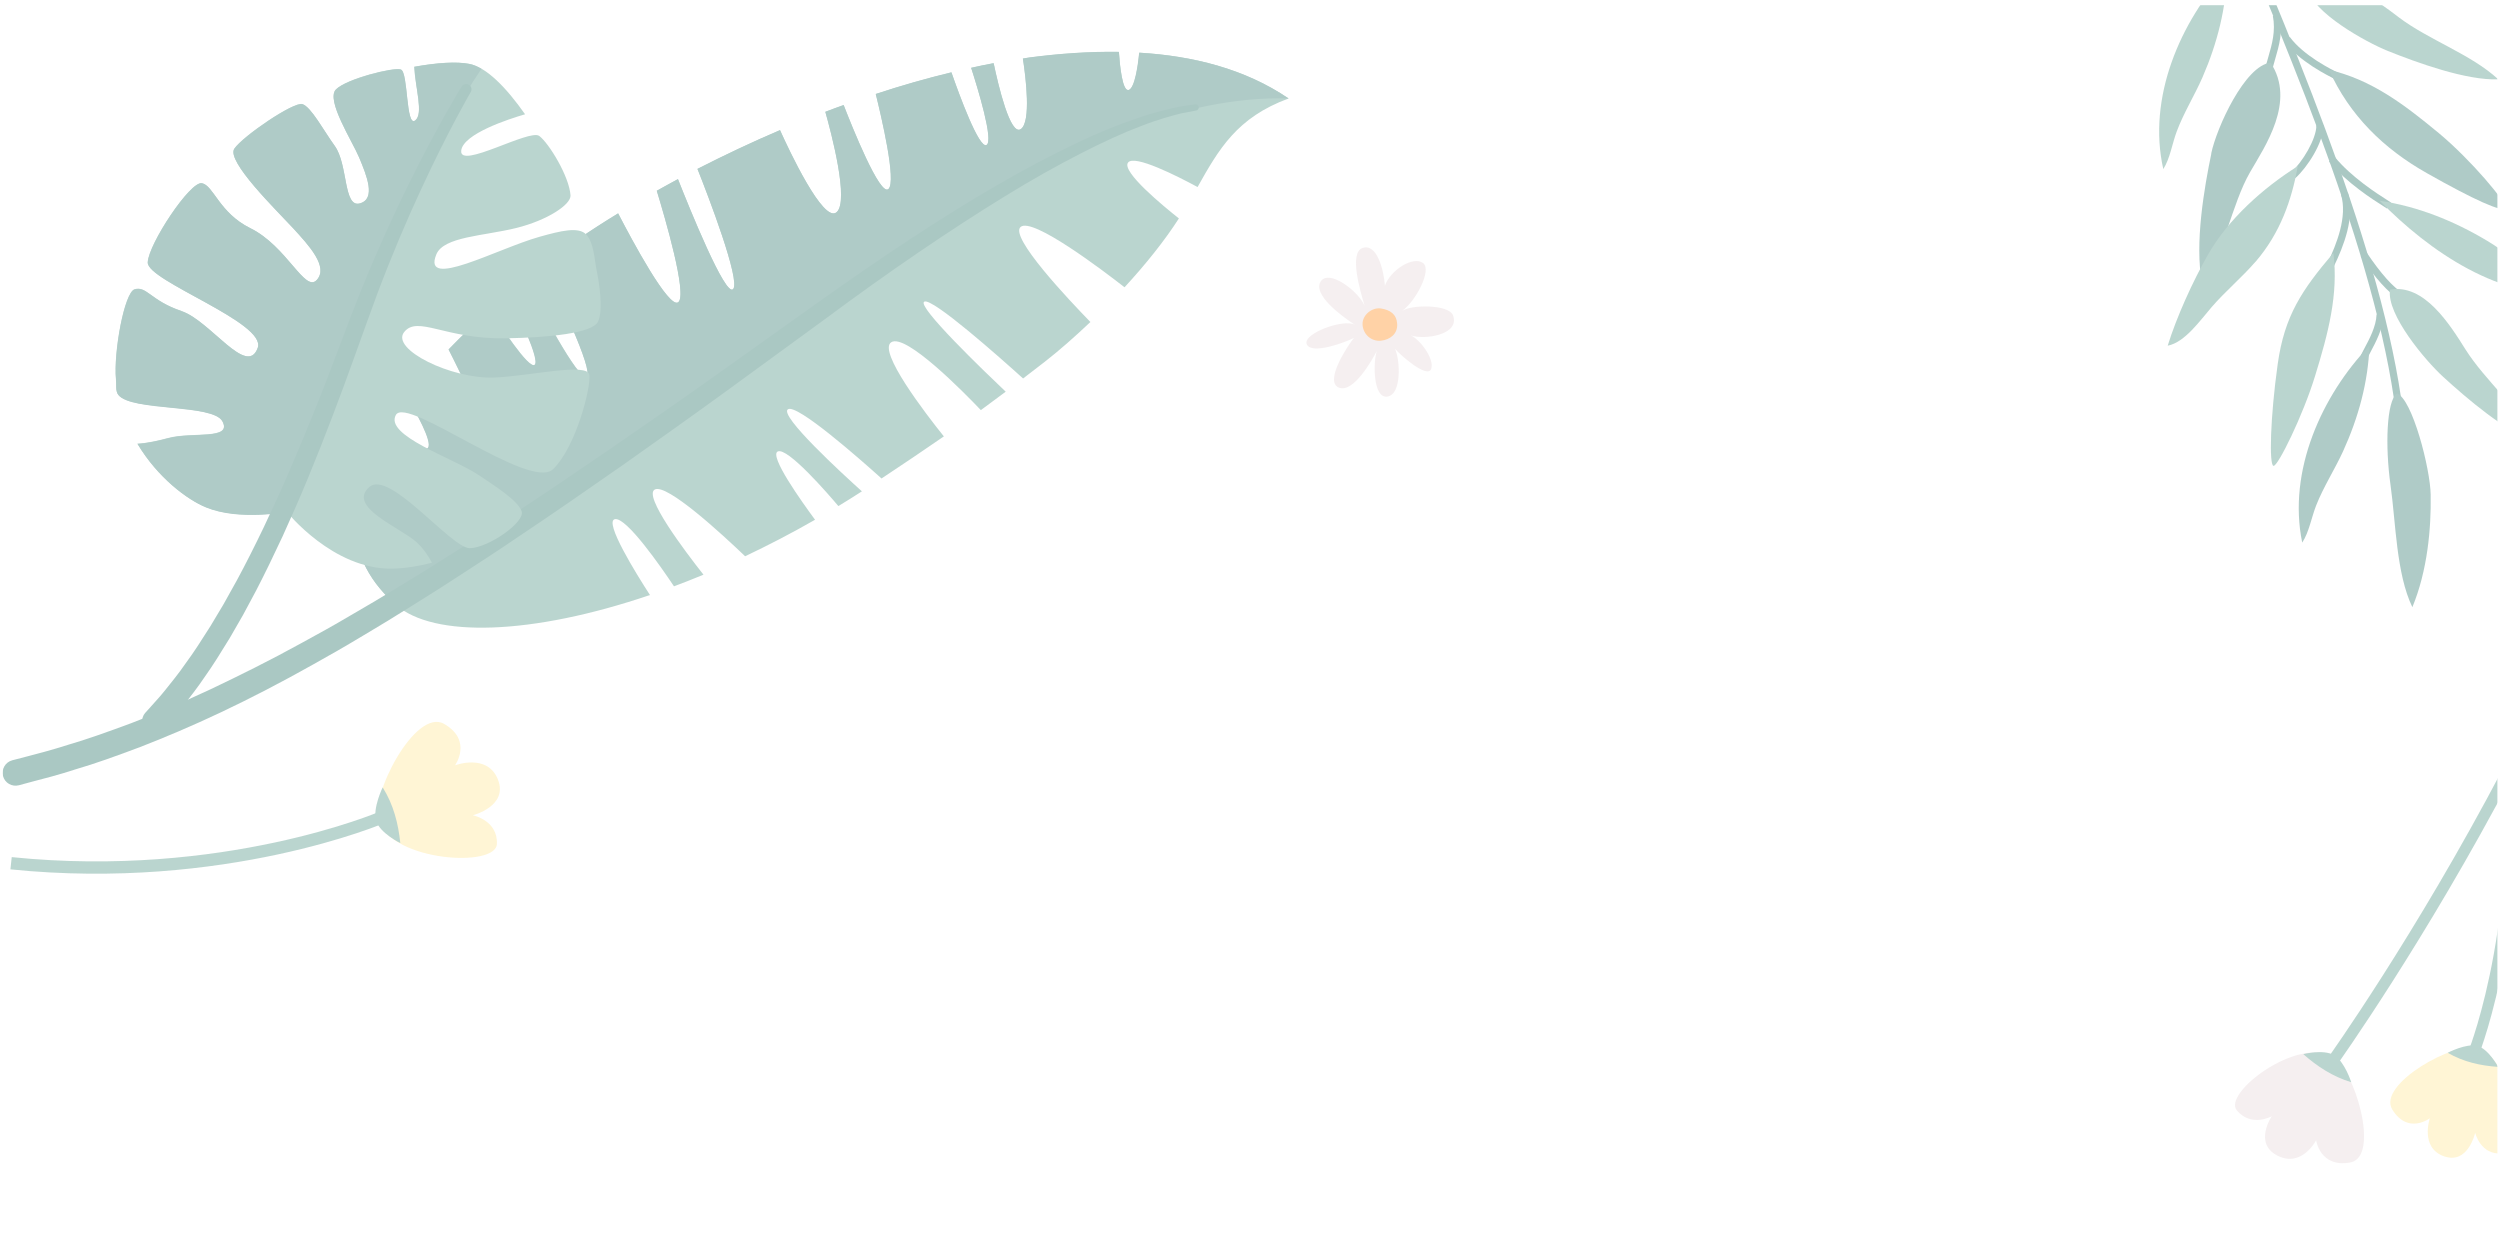 <svg width="3847" height="1929" viewBox="0 0 3847 1929" fill="none" xmlns="http://www.w3.org/2000/svg">
<g opacity="0.5" filter="url(#filter0_dd_1_1411)">
<mask id="mask0_1_1411" style="mask-type:alpha" maskUnits="userSpaceOnUse" x="4" y="0" width="3839" height="4838">
<path d="M3843 0H4V4837.95H3843V0Z" fill="#CADB7F"/>
</mask>
<g mask="url(#mask0_1_1411)">
<path d="M902.778 571.669C914.675 562.703 854.458 438.644 835.057 399.669C868.918 373.686 908.086 346.788 951.282 320.439C971.415 359.414 1029.62 468.652 1043.9 457.124C1058.17 445.414 1023.21 326.478 1010.77 285.673C1021.38 279.635 1032.36 273.78 1043.35 267.741C1060.55 311.29 1116.56 450.171 1128.27 436.997C1139.99 423.822 1089.47 292.443 1073.36 252.005C1114.18 231.146 1156.64 211.018 1200.39 192.354C1214.3 223.277 1267.01 335.809 1287.33 318.792C1307.46 302.141 1278.91 195.282 1270.12 164.175C1279.46 160.516 1288.79 157.222 1298.31 153.745C1310.57 185.401 1354.31 295.188 1367.31 282.929C1379.94 271.035 1356.15 170.945 1347.73 136.728C1386.53 123.92 1425.51 112.758 1464.13 103.426C1475.85 137.094 1506.6 221.265 1518.13 215.226C1529.66 209.188 1504.58 127.579 1494.52 96.473C1506.05 93.911 1517.76 91.35 1529.11 89.337C1536.25 123.188 1554.73 202.052 1571.02 190.707C1586.95 179.545 1578.71 111.843 1574.13 82.201C1577.43 81.652 1580.91 81.103 1584.2 80.554C1629.23 74.698 1675.72 71.222 1721.84 71.954C1723.3 93.362 1727.33 133.618 1737.03 130.507C1746.55 127.579 1751.49 91.716 1753.32 73.052C1835.69 77.992 1915.67 97.754 1983.02 143.499C1903.22 172.775 1875.4 221.814 1842.82 279.818C1812.99 263.716 1745.09 228.95 1735.75 242.307C1725.87 256.214 1789.38 308.546 1814.09 328.124C1791.76 362.89 1762.47 399.303 1730.44 434.069C1696.22 407.354 1588.96 326.112 1570.66 341.116C1552.35 355.937 1645.7 454.38 1677.91 487.499C1653.94 510.188 1630.14 531.231 1607.81 548.614C1596.1 557.763 1585.12 566.18 1574.32 574.414C1539.91 543.308 1434.12 449.256 1422.22 456.21C1410.14 463.163 1515.56 564.35 1547.6 594.725C1534.42 604.606 1521.6 614.12 1509.34 623.086C1483.53 596.005 1393.85 504.516 1371.52 518.605C1350.11 531.963 1424.6 628.942 1452.42 663.525C1421.3 685.116 1390.56 705.61 1356.51 728.299C1323.57 698.657 1226.19 612.84 1212.47 621.806C1198.19 631.137 1297.58 722.261 1326.31 748.061C1314.23 755.929 1302.15 763.431 1290.07 770.75C1274.88 752.635 1211.55 679.444 1196.73 686.763C1183.36 693.533 1233.33 763.431 1254.2 791.793C1218.14 812.47 1182.08 831.133 1146.58 847.967C1110.7 813.567 1026.69 736.35 1007.84 745.133C988.986 754.099 1053.78 839.916 1082.51 876.329C1067.14 882.733 1052.13 888.589 1037.12 894.261C1017.36 864.618 964.094 787.767 946.34 790.878C928.586 793.989 979.468 875.597 1000.15 907.618C818.584 969.282 667.218 974.223 608.831 922.44C516.95 840.831 536.9 740.376 596.751 646.142C615.969 662.244 652.576 690.788 659.165 680.908C665.571 671.21 641.411 627.844 626.768 603.325C635.92 591.431 645.621 579.72 655.504 568.193C673.258 595.456 739.149 695.363 749.582 682.006C760.015 668.648 706.387 560.508 690.646 529.767C711.695 507.993 733.292 487.316 754.341 468.286C768.251 490.427 813.826 560.874 823.16 553.371C831.946 546.235 796.438 472.495 782.161 443.584C790.215 436.631 797.902 430.044 805.406 423.639C806.321 422.907 807.419 421.993 808.335 421.261C827.187 458.222 891.065 580.635 903.145 571.486L902.778 571.669Z" fill="#76AB9F"/>
<path d="M1736.67 130.506C1746.18 127.579 1751.12 91.715 1752.95 73.051C1835.32 77.991 1915.3 97.753 1982.66 143.498C1656.31 133.617 1262.07 471.579 1111.07 585.941C980.383 684.932 677.65 865.532 598.215 912.558C518.231 832.779 538.547 736.532 596.202 646.141C615.42 662.243 652.026 690.788 658.615 680.907C665.021 671.209 640.861 627.843 626.219 603.324C635.37 591.43 645.071 579.719 654.955 568.192C672.709 595.456 738.6 695.362 749.032 682.005C759.465 668.647 705.837 560.507 690.096 529.766C711.145 507.992 732.742 487.315 753.791 468.285C767.701 490.426 813.276 560.873 822.61 553.37C831.396 546.234 795.888 472.494 781.612 443.583C789.665 436.63 797.352 430.043 804.857 423.638C805.772 422.907 806.87 421.992 807.785 421.26C826.637 458.221 890.515 580.634 902.595 571.485C914.492 562.519 854.275 438.46 834.874 399.485C868.734 373.502 907.903 346.604 951.098 320.255C971.231 359.23 1029.43 468.468 1043.71 456.941C1057.99 445.23 1023.03 326.294 1010.58 285.489C1021.2 279.451 1032.18 273.596 1043.16 267.557C1060.37 311.106 1116.37 449.987 1128.09 436.813C1139.8 423.638 1089.29 292.26 1073.18 251.821C1114 230.962 1156.46 210.834 1200.2 192.17C1214.11 223.094 1266.83 335.626 1287.14 318.609C1307.28 301.957 1278.72 195.098 1269.94 163.991C1279.27 160.332 1288.61 157.038 1298.12 153.562C1310.39 185.217 1354.13 295.004 1367.13 282.745C1379.76 270.851 1355.96 170.762 1347.54 136.545C1386.34 123.736 1425.33 112.574 1463.95 103.242C1475.66 136.911 1506.41 221.081 1517.94 215.043C1529.47 209.004 1504.4 127.396 1494.33 96.289C1505.86 93.728 1517.58 91.166 1528.93 89.153C1536.06 123.004 1554.55 201.868 1570.84 190.523C1586.76 179.362 1578.53 111.659 1573.95 82.017C1577.25 81.468 1580.72 80.919 1584.02 80.37C1629.04 74.515 1675.53 71.038 1721.66 71.77C1723.12 93.179 1727.15 133.434 1736.85 130.323L1736.67 130.506Z" fill="#609790"/>
<path d="M1840.99 161.978C1840.99 161.978 1832.94 163.442 1817.93 166.369C1803.47 170.029 1781.87 175.701 1755.52 186.131C1728.98 196.012 1697.5 210.467 1662.17 228.582C1626.85 246.697 1587.68 268.471 1545.95 294.271C1462.49 345.506 1367.86 409.914 1269.39 483.106C1219.79 519.336 1168.36 556.846 1116.19 594.906C1063.85 632.965 1010.4 670.842 956.772 708.719C902.961 746.229 848.967 783.74 795.156 819.604C768.434 837.902 741.528 855.285 714.806 872.668C688.266 890.051 661.91 906.885 635.554 923.17C609.563 939.638 583.573 955.374 557.949 970.561C532.507 985.932 507.249 1000.39 482.54 1014.11C433.122 1041.92 385.351 1066.63 340.508 1087.85C295.666 1109.08 253.569 1126.83 215.865 1141.46C177.977 1155.74 144.666 1167.63 116.845 1175.68C89.207 1184.65 67.061 1190.32 52.052 1194.16C37.044 1198.19 28.99 1200.38 28.99 1200.38C18.375 1203.13 7.576 1196.91 4.647 1186.29C1.902 1175.68 8.125 1164.89 18.741 1161.96L19.473 1161.77C19.473 1161.77 27.343 1159.76 41.986 1155.92C56.628 1152.08 78.225 1146.59 105.131 1137.99C132.403 1130.12 164.799 1118.59 201.771 1104.87C238.56 1090.78 279.742 1073.4 323.852 1052.72C367.78 1031.86 415.185 1008.44 464.237 981.357C488.763 968 514.021 954.093 539.28 939.089C564.721 924.451 590.711 909.081 616.701 892.978C642.875 877.059 669.414 860.774 695.954 843.757C722.676 826.923 749.582 809.723 776.304 791.974C830.298 756.842 884.475 720.063 938.469 683.102C992.463 645.957 1046.27 608.629 1098.8 571.302C1151.33 533.791 1203.13 497.012 1253.1 461.331C1353.4 389.786 1449.31 325.927 1534.97 276.522C1577.61 251.637 1617.88 230.778 1654.12 213.395C1690.36 195.829 1723.12 182.837 1750.58 173.688C1777.85 164.173 1800.36 159.233 1815.73 155.939C1830.93 153.744 1838.98 152.463 1838.98 152.463C1841.73 152.097 1844.1 153.927 1844.65 156.671C1845.02 159.233 1843.19 161.795 1840.63 162.161L1840.99 161.978Z" fill="#569188"/>
<path d="M279.404 470.699C323.515 485.52 380.254 573.167 396.544 527.057C410.271 488.265 225.959 424.222 227.241 395.678C228.522 367.133 292.583 270.52 310.52 273.814C328.457 277.107 337.242 319.376 385.013 342.98C441.569 370.793 469.024 442.703 487.327 422.759C505.63 402.814 476.345 370.61 450.355 342.431C426.012 316.082 347.675 239.78 360.487 220.75C373.299 201.72 451.819 148.107 465.18 152.133C478.541 156.158 498.126 193.12 514.965 216.358C535.647 244.903 528.143 311.873 553.584 304.92C579.025 297.967 564.017 261.737 552.669 234.473C542.053 209.039 501.054 145.912 516.795 129.626C532.535 113.341 605.199 95.043 616.73 98.886C628.26 102.912 624.234 188.546 638.876 177.201C652.055 166.954 638.876 127.431 637.412 94.677C672.737 88.273 702.937 86.443 722.338 90.286C748.329 95.409 778.712 126.15 807.996 167.869C783.287 175.005 712.088 198.061 709.709 224.044C706.964 252.954 814.769 190.01 829.777 201.171C844.786 212.333 876.084 263.75 877.914 292.661C878.829 306.75 842.406 330.903 794.635 342.797C744.485 355.239 682.804 355.971 671.456 383.418C648.577 439.044 765.167 374.635 830.326 356.337C862.356 347.371 890.543 340.235 902.257 353.044C913.971 365.852 914.703 391.469 917.998 407.571C921.842 425.869 928.797 469.052 920.194 486.984C911.592 504.916 843.688 511.504 778.163 512.601C684.817 514.248 642.72 476.737 621.854 503.086C600.989 529.435 694.517 575.546 760.774 572.984C815.135 570.789 904.82 549.197 907.016 569.142C909.212 589.087 886.333 679.478 851.192 713.878C816.05 748.278 626.247 600.797 609.225 630.44C591.105 662.278 697.08 696.678 736.248 722.844C762.605 740.41 796.649 762.002 802.689 778.653C808.729 795.304 751.257 835.193 722.887 835.559C694.518 835.742 599.342 714.244 568.409 741.325C533.268 771.882 615.448 803.355 640.89 826.227C651.322 835.742 659.192 847.453 664.683 857.882C644.733 863.189 624.417 866.483 603.917 867.031C512.219 868.861 441.02 779.202 441.02 779.202C441.02 779.202 367.625 793.474 316.376 772.248C287.457 760.355 242.249 726.504 211.317 674.721C226.692 673.806 242.981 670.146 258.905 665.938C295.511 656.057 357.741 669.231 342.184 640.138C327.541 612.874 203.08 625.316 182.032 599.516C177.456 593.844 179.104 583.78 178.371 575.546C174.528 533.461 191.366 441.605 207.107 437.031C225.593 431.542 232.182 454.78 279.404 470.516L279.404 470.699Z" fill="#76AB9F"/>
<path d="M211.5 675.087C226.874 674.173 243.164 670.513 259.088 666.304C295.694 656.424 357.924 669.598 342.366 640.504C327.724 613.241 203.263 625.683 182.215 599.883C177.639 594.211 179.286 584.147 178.554 575.913C174.71 533.828 191.549 441.972 207.29 437.398C225.776 431.908 232.365 455.147 279.587 470.883C323.697 485.704 380.437 573.351 396.727 527.24C410.454 488.449 226.142 424.406 227.423 395.862C228.704 367.317 292.765 270.704 310.702 273.998C328.639 277.291 337.425 319.559 385.196 343.164C441.752 370.976 469.207 442.887 487.51 422.943C505.813 402.998 476.528 370.794 450.538 342.615C426.195 316.266 347.857 239.964 360.669 220.934C373.482 201.904 452.002 148.291 465.363 152.317C478.724 156.342 498.309 193.304 515.147 216.542C535.83 245.087 528.326 312.057 553.767 305.104C579.208 298.151 564.2 261.921 552.852 234.657C542.236 209.223 501.237 146.095 516.978 129.81C532.718 113.708 605.381 95.227 616.912 99.07C628.443 102.912 624.417 188.73 639.059 177.385C652.237 167.138 639.059 127.615 637.595 94.861C672.92 88.457 703.12 86.627 722.521 90.47C728.378 91.568 734.601 94.312 740.824 97.972C673.652 195.5 586.529 395.679 550.472 488.815C512.951 585.977 513.866 613.79 441.569 779.751C441.569 779.751 368.174 794.024 316.925 772.798C288.006 760.905 242.798 727.054 211.866 675.27L211.5 675.087Z" fill="#609790"/>
<path d="M724.351 133.652C724.351 133.652 690.124 192.022 647.478 284.427C626.063 330.537 602.818 385.065 580.489 444.35C558.525 503.635 536.195 568.41 511.852 631.903C499.772 663.742 487.143 695.58 474.331 726.687C461.519 757.793 448.157 788.168 434.796 817.444C421.252 846.538 407.708 874.533 394.163 900.699C387.208 913.691 380.436 926.317 373.847 938.576C366.892 950.653 360.12 962.363 353.714 973.525C340.169 995.666 327.723 1015.79 315.46 1032.99C303.746 1050.56 292.032 1065.01 282.881 1077.09C273.546 1089.17 265.127 1097.95 260.002 1104.17C254.694 1110.39 251.765 1113.69 251.765 1113.69C244.993 1121.56 233.096 1122.29 225.226 1115.52C217.356 1108.75 216.624 1096.85 223.396 1088.98L224.311 1088.07C224.311 1088.07 227.057 1084.96 232.181 1079.29C237.123 1073.43 245.177 1065.38 254.145 1054.04C263.113 1042.69 274.461 1029.15 285.992 1012.32C298.072 996.032 310.518 976.636 323.88 955.41C330.286 944.614 337.058 933.453 344.013 921.742C350.602 909.848 357.557 897.589 364.512 884.963C378.24 859.529 391.967 832.265 405.694 803.721C419.239 775.176 432.966 745.35 446.144 714.793C459.322 684.235 472.317 652.946 484.947 621.474C510.571 558.529 532.901 494.852 557.061 435.201C581.221 375.733 606.113 321.388 628.809 275.461C674.2 183.605 710.257 125.235 710.257 125.235C712.637 121.392 717.761 120.111 721.605 122.49C725.449 124.869 726.73 129.809 724.351 133.652Z" fill="#569188"/>
<path d="M3632.71 386.713L3641.86 380.675C3663.46 412.879 3682.49 434.287 3698.6 443.985L3692.92 453.317C3675.35 442.704 3655.04 420.381 3632.71 386.713Z" fill="#569188"/>
<path d="M3632.71 538.951C3634.17 536.024 3636 532.547 3638.01 528.704C3645.88 514.066 3656.5 494.122 3657.05 476.007L3668.03 476.373C3667.3 497.049 3655.95 518.275 3647.71 533.828C3645.7 537.487 3644.05 540.781 3642.59 543.709L3632.71 538.951Z" fill="#569188"/>
<path d="M3581.46 397.143C3595.37 368.049 3612.57 325.415 3602.32 291.381L3612.94 288.27C3624.29 325.964 3606.17 371.342 3591.34 401.9L3581.46 397.143Z" fill="#569188"/>
<path d="M3584.2 240.33L3592.62 233.377C3618.61 265.032 3658.51 290.283 3673.34 299.798C3676.27 301.628 3678.28 302.909 3679.38 303.824L3672.97 312.79C3671.87 312.058 3670.04 310.777 3667.3 309.13C3651.92 299.432 3611.11 273.632 3583.84 240.513L3584.2 240.33Z" fill="#569188"/>
<path d="M3524.72 258.08C3542.84 241.977 3564.44 205.931 3564.44 185.071L3564.44 184.705L3575.42 184.705C3575.42 184.705 3575.42 184.705 3575.42 185.071C3575.42 211.42 3550.16 250.029 3532.04 266.131L3524.72 257.897L3524.72 258.08Z" fill="#569188"/>
<path d="M3514.65 55.339L3523.44 48.751C3544.49 77.479 3587.5 99.07 3600.31 105.109L3595.73 114.99C3582.37 108.768 3537.35 86.079 3514.65 55.339Z" fill="#569188"/>
<path d="M3484.63 102.364C3486.1 94.862 3488.29 87.543 3490.49 79.675C3496.17 60.096 3502.02 39.785 3497.45 16.364L3508.25 14.168C3513.37 40.151 3506.96 62.658 3501.11 82.602C3498.91 90.287 3496.9 97.424 3495.43 104.377L3484.63 102.364Z" fill="#569188"/>
<path d="M3373.35 -280.245L3383.42 -284.454C3397.88 -249.871 3413.44 -213.092 3429.73 -174.849C3539.91 84.615 3676.82 407.756 3700.43 650.386L3689.45 651.483C3666.02 410.317 3529.48 88.274 3419.66 -170.641C3403.37 -208.883 3387.81 -245.662 3373.35 -280.245Z" fill="#569188"/>
<path d="M3855.09 312.424C3850.51 318.828 3808.05 300.165 3734.47 258.445C3667.67 220.752 3615.32 169.335 3583.84 99.437C3649.18 114.441 3699.51 152.684 3752.77 196.782C3802.01 237.586 3859.66 306.02 3855.27 312.424L3855.09 312.424Z" fill="#609790"/>
<path d="M3498.36 708.756C3491.59 707.475 3493.42 634.284 3504.95 552.126C3515.38 477.654 3542.29 438.13 3590.61 381.224C3598.66 444.901 3582.56 505.284 3562.42 570.607C3543.94 630.99 3505.13 710.22 3498.36 708.939L3498.36 708.756Z" fill="#76AB9F"/>
<path d="M3674.25 70.342C3640.58 56.802 3558.58 11.423 3550.34 -26.27C3596.28 -54.083 3655.95 -8.156 3691.64 18.925C3737.03 53.325 3802.93 75.649 3844.29 114.074C3795.05 116.087 3718.55 88.091 3674.25 70.342Z" fill="#76AB9F"/>
<path d="M3759.55 571.888C3732.64 547.368 3672.06 476.007 3677.73 437.764C3730.44 427.883 3770.16 491.926 3793.96 529.802C3824.34 577.926 3878.15 622.207 3903.23 672.709C3856.55 657.339 3794.69 604.092 3759.55 571.888Z" fill="#76AB9F"/>
<path d="M3740.33 753.403C3739.78 713.513 3712.14 605.739 3688.35 597.322C3672.24 609.398 3670.23 678.93 3678.46 737.849C3686.7 796.037 3687.25 874.718 3712.14 926.318C3735.2 870.692 3741.24 805.918 3740.33 753.403Z" fill="#609790"/>
<path d="M3402.64 228.069C3410.69 189.278 3454.25 92.665 3493.97 88.456C3533.5 148.107 3485 217.639 3462.49 256.797C3433.75 306.567 3422.41 382.869 3388.54 427.15C3376.65 367.499 3392.21 279.303 3402.82 228.252L3402.64 228.069Z" fill="#609790"/>
<path d="M3470.73 394.764C3450.59 418.185 3424.05 440.508 3403.37 464.479C3385.98 484.423 3362.37 518.823 3335.65 523.947C3349.19 480.032 3374.45 424.406 3397.7 383.785C3428.81 329.257 3482.26 281.317 3535.88 247.649C3526.37 300.164 3508.8 350.666 3470.73 394.947L3470.73 394.764Z" fill="#76AB9F"/>
<path d="M3426.98 -52.618C3426.07 3.007 3412.16 58.267 3389.28 110.782C3377.01 138.96 3360.17 165.675 3349.38 194.769C3342.42 213.616 3339.31 235.756 3328.88 252.224C3303.98 142.071 3355.42 24.782 3426.98 -52.618Z" fill="#76AB9F"/>
<path d="M3646.07 523.947C3644.24 579.573 3629.23 634.466 3605.44 686.615C3592.62 714.611 3575.42 740.96 3564.07 769.871C3556.75 788.717 3553.27 810.675 3542.66 826.96C3519.78 716.441 3573.22 600.066 3646.07 523.947Z" fill="#609790"/>
<path d="M3661.81 300.895C3720.01 309.495 3775.65 331.636 3827.27 362.559C3854.91 379.21 3880.16 400.253 3909.08 415.44C3927.75 425.321 3950.45 431.542 3966.19 444.534C3847.04 455.146 3737.95 378.295 3661.81 300.895Z" fill="#76AB9F"/>
<path d="M2084.82 491.743C2062.3 477.105 2019.66 444.718 2032.29 425.139C2045.1 405.56 2090.49 440.143 2099.83 462.466C2093.42 440.509 2075.3 380.858 2096.9 373.539C2118.49 366.22 2129.29 406.475 2131.12 431.726C2139.18 407.756 2175.05 385.066 2190.06 396.96C2203.42 407.573 2179.26 454.598 2157.66 470.518C2170.48 460.637 2229.78 459.905 2236 477.471C2246.8 507.662 2190.97 515.347 2170.84 508.028C2185.12 514.433 2207.63 544.075 2202.32 559.628C2197.01 575.182 2155.47 539.318 2146.68 528.705C2154.55 545.722 2157.3 598.786 2134.97 602.262C2112.64 605.739 2112.82 549.016 2118.68 531.998C2112.27 544.258 2082.99 597.871 2060.11 588.356C2037.23 579.024 2074.2 523.216 2083.54 511.871C2070.91 518.641 2018.01 538.403 2010.87 521.752C2003.92 505.101 2068.53 482.045 2084.63 491.743L2084.82 491.743Z" fill="#EBDFE1"/>
<path d="M2096.71 491.742C2097.63 506.747 2110.44 517.725 2124.9 516.262C2139.36 514.798 2150.89 505.466 2149.98 490.461C2149.06 475.457 2139.18 468.87 2124.9 466.674C2111.36 464.661 2095.8 476.738 2096.71 491.742Z" fill="#FFA64D"/>
<path d="M3799.26 1607.37C3800.18 1605.17 3884.92 1386.51 3845.39 1096.86L3862.23 1094.48C3902.31 1388.89 3815.92 1611.39 3815 1613.59L3799.08 1607.37L3799.26 1607.37Z" fill="#76AB9F"/>
<path d="M3812.81 1604.81C3778.03 1593.28 3657.05 1660.8 3681.39 1699.59C3705.55 1738.38 3739.05 1712.76 3739.05 1712.76C3739.05 1712.76 3723.49 1758.14 3760.83 1771.32C3797.98 1784.49 3808.78 1735.09 3808.78 1735.09C3808.78 1735.09 3816.83 1769.49 3849.6 1766.93C3882.36 1764.36 3869 1623.47 3812.81 1604.99L3812.81 1604.81Z" fill="#FFEBAB"/>
<path d="M3766.32 1611.94C3790.66 1626.03 3816.83 1631.89 3844.11 1633.72C3844.11 1633.72 3829.46 1606.09 3812.26 1601.51C3795.05 1596.94 3766.32 1612.13 3766.32 1612.13L3766.32 1611.94Z" fill="#76AB9F"/>
<path d="M3581.64 1620.72C3582.92 1618.89 3717.45 1430.24 3851.61 1174.62L3867.17 1182.85C3732.28 1439.76 3597.2 1629.14 3595.92 1630.97L3581.64 1620.72Z" fill="#76AB9F"/>
<path d="M3588.78 1617.61C3623.19 1635.73 3663.28 1772.41 3616.6 1780.83C3569.93 1789.25 3564.07 1746.61 3564.07 1746.61C3564.07 1746.61 3542.29 1789.25 3504.77 1770.4C3467.25 1751.55 3495.8 1709.65 3495.8 1709.65C3495.8 1709.65 3464.69 1727.22 3442.17 1700.87C3419.66 1674.52 3533.32 1588.15 3588.78 1617.43L3588.78 1617.61Z" fill="#EBDFE1"/>
<path d="M3618.07 1657.32C3589.7 1648.72 3565.9 1633.17 3544.3 1614.14C3544.3 1614.14 3575.42 1606.09 3591.71 1615.78C3608 1625.48 3618.07 1657.32 3618.07 1657.32Z" fill="#76AB9F"/>
<path d="M16.022 1329.79L18.036 1310.94C342.366 1344.06 582.868 1241.59 585.247 1240.49L592.935 1257.88C590.555 1258.97 345.66 1363.46 16.206 1329.79L16.022 1329.79Z" fill="#76AB9F"/>
<path d="M582.685 1255.86C568.592 1217.44 639.242 1080.39 683.535 1106C727.645 1131.62 700.191 1169.68 700.191 1169.68C700.191 1169.68 750.158 1150.65 766.265 1191.64C782.372 1232.62 727.646 1246.53 727.646 1246.53C727.646 1246.53 766.265 1254.22 764.618 1290.81C762.97 1327.41 605.564 1317.71 582.868 1255.86L582.685 1255.86Z" fill="#FFEBAB"/>
<path d="M588.909 1203.72C605.564 1230.25 612.886 1259.34 615.997 1289.35C615.997 1289.35 584.699 1274.16 578.842 1255.13C572.985 1236.1 588.909 1203.53 588.909 1203.53L588.909 1203.72Z" fill="#76AB9F"/>
</g>
</g>
<defs>
<filter id="filter0_dd_1_1411" x="0" y="0" width="3847" height="1789.93" filterUnits="userSpaceOnUse" color-interpolation-filters="sRGB">
<feFlood flood-opacity="0" result="BackgroundImageFix"/>
<feColorMatrix in="SourceAlpha" type="matrix" values="0 0 0 0 0 0 0 0 0 0 0 0 0 0 0 0 0 0 127 0" result="hardAlpha"/>
<feOffset dy="4"/>
<feGaussianBlur stdDeviation="2"/>
<feComposite in2="hardAlpha" operator="out"/>
<feColorMatrix type="matrix" values="0 0 0 0 0 0 0 0 0 0 0 0 0 0 0 0 0 0 0.25 0"/>
<feBlend mode="normal" in2="BackgroundImageFix" result="effect1_dropShadow_1_1411"/>
<feColorMatrix in="SourceAlpha" type="matrix" values="0 0 0 0 0 0 0 0 0 0 0 0 0 0 0 0 0 0 127 0" result="hardAlpha"/>
<feOffset dy="4"/>
<feGaussianBlur stdDeviation="2"/>
<feComposite in2="hardAlpha" operator="out"/>
<feColorMatrix type="matrix" values="0 0 0 0 0 0 0 0 0 0 0 0 0 0 0 0 0 0 0.25 0"/>
<feBlend mode="normal" in2="effect1_dropShadow_1_1411" result="effect2_dropShadow_1_1411"/>
<feBlend mode="normal" in="SourceGraphic" in2="effect2_dropShadow_1_1411" result="shape"/>
</filter>
</defs>
</svg>
